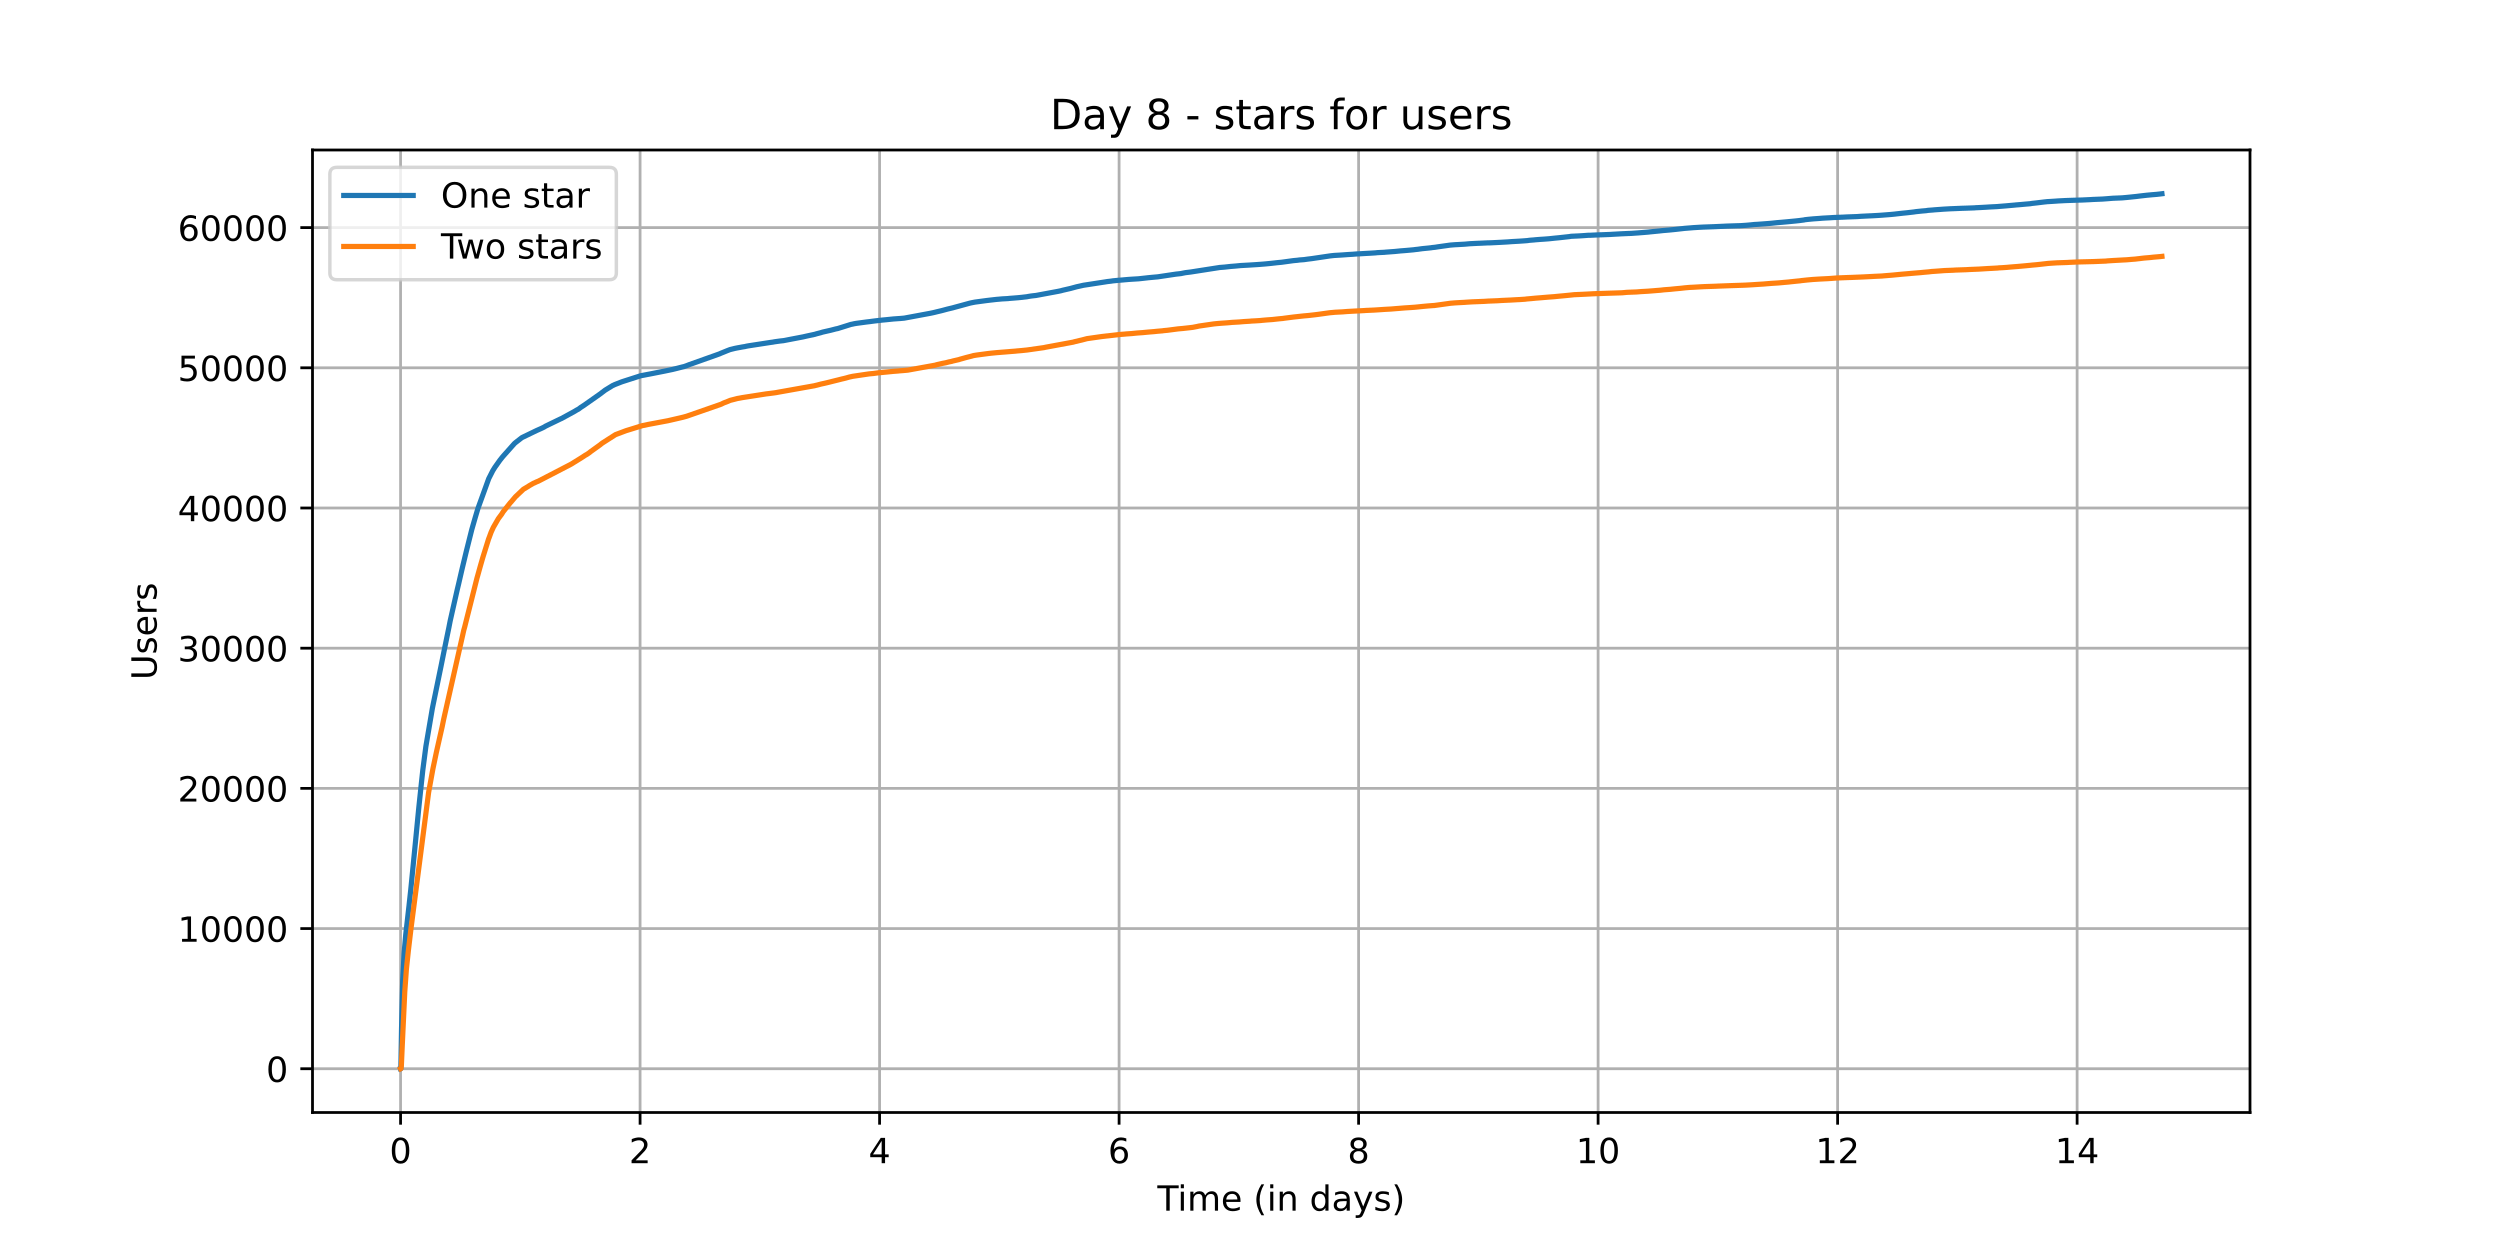 <?xml version="1.0" encoding="utf-8" standalone="no"?>
<!DOCTYPE svg PUBLIC "-//W3C//DTD SVG 1.1//EN"
  "http://www.w3.org/Graphics/SVG/1.1/DTD/svg11.dtd">
<!-- Created with matplotlib (https://matplotlib.org/) -->
<svg height="360pt" version="1.1" viewBox="0 0 720 360" width="720pt" xmlns="http://www.w3.org/2000/svg" xmlns:xlink="http://www.w3.org/1999/xlink">
 <defs>
  <style type="text/css">*{stroke-linecap:butt;stroke-linejoin:round;}</style>
 </defs>
 <g id="figure_1">
  <g id="patch_1">
   <path d="M 0 360 
L 720 360 
L 720 0 
L 0 0 
z
" style="fill:#ffffff;"/>
  </g>
  <g id="axes_1">
   <g id="patch_2">
    <path d="M 90 320.4 
L 648 320.4 
L 648 43.2 
L 90 43.2 
z
" style="fill:#ffffff;"/>
   </g>
   <g id="matplotlib.axis_1">
    <g id="xtick_1">
     <g id="line2d_1">
      <path clip-path="url(#paed940bc19)" d="M 115.364 320.4 
L 115.364 43.2 
" style="fill:none;stroke:#b0b0b0;stroke-linecap:square;stroke-width:0.8;"/>
     </g>
     <g id="line2d_2">
      <defs>
       <path d="M 0 0 
L 0 3.5 
" id="m6ba5806c16" style="stroke:#000000;stroke-width:0.8;"/>
      </defs>
      <g>
       <use style="stroke:#000000;stroke-width:0.8;" x="115.364" xlink:href="#m6ba5806c16" y="320.4"/>
      </g>
     </g>
     <g id="text_1">
      <!-- 0 -->
      <g transform="translate(112.182 334.998)scale(0.1 -0.1)">
       <defs>
        <path d="M 31.781 66.406 
Q 24.172 66.406 20.328 58.906 
Q 16.5 51.422 16.5 36.375 
Q 16.5 21.391 20.328 13.891 
Q 24.172 6.391 31.781 6.391 
Q 39.453 6.391 43.281 13.891 
Q 47.125 21.391 47.125 36.375 
Q 47.125 51.422 43.281 58.906 
Q 39.453 66.406 31.781 66.406 
z
M 31.781 74.219 
Q 44.047 74.219 50.516 64.516 
Q 56.984 54.828 56.984 36.375 
Q 56.984 17.969 50.516 8.266 
Q 44.047 -1.422 31.781 -1.422 
Q 19.531 -1.422 13.062 8.266 
Q 6.594 17.969 6.594 36.375 
Q 6.594 54.828 13.062 64.516 
Q 19.531 74.219 31.781 74.219 
z
" id="DejaVuSans-48"/>
       </defs>
       <use xlink:href="#DejaVuSans-48"/>
      </g>
     </g>
    </g>
    <g id="xtick_2">
     <g id="line2d_3">
      <path clip-path="url(#paed940bc19)" d="M 184.342 320.4 
L 184.342 43.2 
" style="fill:none;stroke:#b0b0b0;stroke-linecap:square;stroke-width:0.8;"/>
     </g>
     <g id="line2d_4">
      <g>
       <use style="stroke:#000000;stroke-width:0.8;" x="184.342" xlink:href="#m6ba5806c16" y="320.4"/>
      </g>
     </g>
     <g id="text_2">
      <!-- 2 -->
      <g transform="translate(181.16 334.998)scale(0.1 -0.1)">
       <defs>
        <path d="M 19.188 8.297 
L 53.609 8.297 
L 53.609 0 
L 7.328 0 
L 7.328 8.297 
Q 12.938 14.109 22.625 23.891 
Q 32.328 33.688 34.812 36.531 
Q 39.547 41.844 41.422 45.531 
Q 43.312 49.219 43.312 52.781 
Q 43.312 58.594 39.234 62.25 
Q 35.156 65.922 28.609 65.922 
Q 23.969 65.922 18.812 64.312 
Q 13.672 62.703 7.812 59.422 
L 7.812 69.391 
Q 13.766 71.781 18.938 73 
Q 24.125 74.219 28.422 74.219 
Q 39.75 74.219 46.484 68.547 
Q 53.219 62.891 53.219 53.422 
Q 53.219 48.922 51.531 44.891 
Q 49.859 40.875 45.406 35.406 
Q 44.188 33.984 37.641 27.219 
Q 31.109 20.453 19.188 8.297 
z
" id="DejaVuSans-50"/>
       </defs>
       <use xlink:href="#DejaVuSans-50"/>
      </g>
     </g>
    </g>
    <g id="xtick_3">
     <g id="line2d_5">
      <path clip-path="url(#paed940bc19)" d="M 253.319 320.4 
L 253.319 43.2 
" style="fill:none;stroke:#b0b0b0;stroke-linecap:square;stroke-width:0.8;"/>
     </g>
     <g id="line2d_6">
      <g>
       <use style="stroke:#000000;stroke-width:0.8;" x="253.319" xlink:href="#m6ba5806c16" y="320.4"/>
      </g>
     </g>
     <g id="text_3">
      <!-- 4 -->
      <g transform="translate(250.138 334.998)scale(0.1 -0.1)">
       <defs>
        <path d="M 37.797 64.312 
L 12.891 25.391 
L 37.797 25.391 
z
M 35.203 72.906 
L 47.609 72.906 
L 47.609 25.391 
L 58.016 25.391 
L 58.016 17.188 
L 47.609 17.188 
L 47.609 0 
L 37.797 0 
L 37.797 17.188 
L 4.891 17.188 
L 4.891 26.703 
z
" id="DejaVuSans-52"/>
       </defs>
       <use xlink:href="#DejaVuSans-52"/>
      </g>
     </g>
    </g>
    <g id="xtick_4">
     <g id="line2d_7">
      <path clip-path="url(#paed940bc19)" d="M 322.297 320.4 
L 322.297 43.2 
" style="fill:none;stroke:#b0b0b0;stroke-linecap:square;stroke-width:0.8;"/>
     </g>
     <g id="line2d_8">
      <g>
       <use style="stroke:#000000;stroke-width:0.8;" x="322.297" xlink:href="#m6ba5806c16" y="320.4"/>
      </g>
     </g>
     <g id="text_4">
      <!-- 6 -->
      <g transform="translate(319.116 334.998)scale(0.1 -0.1)">
       <defs>
        <path d="M 33.016 40.375 
Q 26.375 40.375 22.484 35.828 
Q 18.609 31.297 18.609 23.391 
Q 18.609 15.531 22.484 10.953 
Q 26.375 6.391 33.016 6.391 
Q 39.656 6.391 43.531 10.953 
Q 47.406 15.531 47.406 23.391 
Q 47.406 31.297 43.531 35.828 
Q 39.656 40.375 33.016 40.375 
z
M 52.594 71.297 
L 52.594 62.312 
Q 48.875 64.062 45.094 64.984 
Q 41.312 65.922 37.594 65.922 
Q 27.828 65.922 22.672 59.328 
Q 17.531 52.734 16.797 39.406 
Q 19.672 43.656 24.016 45.922 
Q 28.375 48.188 33.594 48.188 
Q 44.578 48.188 50.953 41.516 
Q 57.328 34.859 57.328 23.391 
Q 57.328 12.156 50.688 5.359 
Q 44.047 -1.422 33.016 -1.422 
Q 20.359 -1.422 13.672 8.266 
Q 6.984 17.969 6.984 36.375 
Q 6.984 53.656 15.188 63.938 
Q 23.391 74.219 37.203 74.219 
Q 40.922 74.219 44.703 73.484 
Q 48.484 72.75 52.594 71.297 
z
" id="DejaVuSans-54"/>
       </defs>
       <use xlink:href="#DejaVuSans-54"/>
      </g>
     </g>
    </g>
    <g id="xtick_5">
     <g id="line2d_9">
      <path clip-path="url(#paed940bc19)" d="M 391.275 320.4 
L 391.275 43.2 
" style="fill:none;stroke:#b0b0b0;stroke-linecap:square;stroke-width:0.8;"/>
     </g>
     <g id="line2d_10">
      <g>
       <use style="stroke:#000000;stroke-width:0.8;" x="391.275" xlink:href="#m6ba5806c16" y="320.4"/>
      </g>
     </g>
     <g id="text_5">
      <!-- 8 -->
      <g transform="translate(388.094 334.998)scale(0.1 -0.1)">
       <defs>
        <path d="M 31.781 34.625 
Q 24.75 34.625 20.719 30.859 
Q 16.703 27.094 16.703 20.516 
Q 16.703 13.922 20.719 10.156 
Q 24.75 6.391 31.781 6.391 
Q 38.812 6.391 42.859 10.172 
Q 46.922 13.969 46.922 20.516 
Q 46.922 27.094 42.891 30.859 
Q 38.875 34.625 31.781 34.625 
z
M 21.922 38.812 
Q 15.578 40.375 12.031 44.719 
Q 8.5 49.078 8.5 55.328 
Q 8.5 64.062 14.719 69.141 
Q 20.953 74.219 31.781 74.219 
Q 42.672 74.219 48.875 69.141 
Q 55.078 64.062 55.078 55.328 
Q 55.078 49.078 51.531 44.719 
Q 48 40.375 41.703 38.812 
Q 48.828 37.156 52.797 32.312 
Q 56.781 27.484 56.781 20.516 
Q 56.781 9.906 50.312 4.234 
Q 43.844 -1.422 31.781 -1.422 
Q 19.734 -1.422 13.25 4.234 
Q 6.781 9.906 6.781 20.516 
Q 6.781 27.484 10.781 32.312 
Q 14.797 37.156 21.922 38.812 
z
M 18.312 54.391 
Q 18.312 48.734 21.844 45.562 
Q 25.391 42.391 31.781 42.391 
Q 38.141 42.391 41.719 45.562 
Q 45.312 48.734 45.312 54.391 
Q 45.312 60.062 41.719 63.234 
Q 38.141 66.406 31.781 66.406 
Q 25.391 66.406 21.844 63.234 
Q 18.312 60.062 18.312 54.391 
z
" id="DejaVuSans-56"/>
       </defs>
       <use xlink:href="#DejaVuSans-56"/>
      </g>
     </g>
    </g>
    <g id="xtick_6">
     <g id="line2d_11">
      <path clip-path="url(#paed940bc19)" d="M 460.253 320.4 
L 460.253 43.2 
" style="fill:none;stroke:#b0b0b0;stroke-linecap:square;stroke-width:0.8;"/>
     </g>
     <g id="line2d_12">
      <g>
       <use style="stroke:#000000;stroke-width:0.8;" x="460.253" xlink:href="#m6ba5806c16" y="320.4"/>
      </g>
     </g>
     <g id="text_6">
      <!-- 10 -->
      <g transform="translate(453.89 334.998)scale(0.1 -0.1)">
       <defs>
        <path d="M 12.406 8.297 
L 28.516 8.297 
L 28.516 63.922 
L 10.984 60.406 
L 10.984 69.391 
L 28.422 72.906 
L 38.281 72.906 
L 38.281 8.297 
L 54.391 8.297 
L 54.391 0 
L 12.406 0 
z
" id="DejaVuSans-49"/>
       </defs>
       <use xlink:href="#DejaVuSans-49"/>
       <use x="63.623" xlink:href="#DejaVuSans-48"/>
      </g>
     </g>
    </g>
    <g id="xtick_7">
     <g id="line2d_13">
      <path clip-path="url(#paed940bc19)" d="M 529.231 320.4 
L 529.231 43.2 
" style="fill:none;stroke:#b0b0b0;stroke-linecap:square;stroke-width:0.8;"/>
     </g>
     <g id="line2d_14">
      <g>
       <use style="stroke:#000000;stroke-width:0.8;" x="529.231" xlink:href="#m6ba5806c16" y="320.4"/>
      </g>
     </g>
     <g id="text_7">
      <!-- 12 -->
      <g transform="translate(522.868 334.998)scale(0.1 -0.1)">
       <use xlink:href="#DejaVuSans-49"/>
       <use x="63.623" xlink:href="#DejaVuSans-50"/>
      </g>
     </g>
    </g>
    <g id="xtick_8">
     <g id="line2d_15">
      <path clip-path="url(#paed940bc19)" d="M 598.209 320.4 
L 598.209 43.2 
" style="fill:none;stroke:#b0b0b0;stroke-linecap:square;stroke-width:0.8;"/>
     </g>
     <g id="line2d_16">
      <g>
       <use style="stroke:#000000;stroke-width:0.8;" x="598.209" xlink:href="#m6ba5806c16" y="320.4"/>
      </g>
     </g>
     <g id="text_8">
      <!-- 14 -->
      <g transform="translate(591.846 334.998)scale(0.1 -0.1)">
       <use xlink:href="#DejaVuSans-49"/>
       <use x="63.623" xlink:href="#DejaVuSans-52"/>
      </g>
     </g>
    </g>
    <g id="text_9">
     <!-- Time (in days) -->
     <g transform="translate(333.327 348.677)scale(0.1 -0.1)">
      <defs>
       <path d="M -0.297 72.906 
L 61.375 72.906 
L 61.375 64.594 
L 35.5 64.594 
L 35.5 0 
L 25.594 0 
L 25.594 64.594 
L -0.297 64.594 
z
" id="DejaVuSans-84"/>
       <path d="M 9.422 54.688 
L 18.406 54.688 
L 18.406 0 
L 9.422 0 
z
M 9.422 75.984 
L 18.406 75.984 
L 18.406 64.594 
L 9.422 64.594 
z
" id="DejaVuSans-105"/>
       <path d="M 52 44.188 
Q 55.375 50.25 60.062 53.125 
Q 64.75 56 71.094 56 
Q 79.641 56 84.281 50.016 
Q 88.922 44.047 88.922 33.016 
L 88.922 0 
L 79.891 0 
L 79.891 32.719 
Q 79.891 40.578 77.094 44.375 
Q 74.312 48.188 68.609 48.188 
Q 61.625 48.188 57.562 43.547 
Q 53.516 38.922 53.516 30.906 
L 53.516 0 
L 44.484 0 
L 44.484 32.719 
Q 44.484 40.625 41.703 44.406 
Q 38.922 48.188 33.109 48.188 
Q 26.219 48.188 22.156 43.531 
Q 18.109 38.875 18.109 30.906 
L 18.109 0 
L 9.078 0 
L 9.078 54.688 
L 18.109 54.688 
L 18.109 46.188 
Q 21.188 51.219 25.484 53.609 
Q 29.781 56 35.688 56 
Q 41.656 56 45.828 52.969 
Q 50 49.953 52 44.188 
z
" id="DejaVuSans-109"/>
       <path d="M 56.203 29.594 
L 56.203 25.203 
L 14.891 25.203 
Q 15.484 15.922 20.484 11.062 
Q 25.484 6.203 34.422 6.203 
Q 39.594 6.203 44.453 7.469 
Q 49.312 8.734 54.109 11.281 
L 54.109 2.781 
Q 49.266 0.734 44.188 -0.344 
Q 39.109 -1.422 33.891 -1.422 
Q 20.797 -1.422 13.156 6.188 
Q 5.516 13.812 5.516 26.812 
Q 5.516 40.234 12.766 48.109 
Q 20.016 56 32.328 56 
Q 43.359 56 49.781 48.891 
Q 56.203 41.797 56.203 29.594 
z
M 47.219 32.234 
Q 47.125 39.594 43.094 43.984 
Q 39.062 48.391 32.422 48.391 
Q 24.906 48.391 20.391 44.141 
Q 15.875 39.891 15.188 32.172 
z
" id="DejaVuSans-101"/>
       <path id="DejaVuSans-32"/>
       <path d="M 31 75.875 
Q 24.469 64.656 21.281 53.656 
Q 18.109 42.672 18.109 31.391 
Q 18.109 20.125 21.312 9.062 
Q 24.516 -2 31 -13.188 
L 23.188 -13.188 
Q 15.875 -1.703 12.234 9.375 
Q 8.594 20.453 8.594 31.391 
Q 8.594 42.281 12.203 53.312 
Q 15.828 64.359 23.188 75.875 
z
" id="DejaVuSans-40"/>
       <path d="M 54.891 33.016 
L 54.891 0 
L 45.906 0 
L 45.906 32.719 
Q 45.906 40.484 42.875 44.328 
Q 39.844 48.188 33.797 48.188 
Q 26.516 48.188 22.312 43.547 
Q 18.109 38.922 18.109 30.906 
L 18.109 0 
L 9.078 0 
L 9.078 54.688 
L 18.109 54.688 
L 18.109 46.188 
Q 21.344 51.125 25.703 53.562 
Q 30.078 56 35.797 56 
Q 45.219 56 50.047 50.172 
Q 54.891 44.344 54.891 33.016 
z
" id="DejaVuSans-110"/>
       <path d="M 45.406 46.391 
L 45.406 75.984 
L 54.391 75.984 
L 54.391 0 
L 45.406 0 
L 45.406 8.203 
Q 42.578 3.328 38.25 0.953 
Q 33.938 -1.422 27.875 -1.422 
Q 17.969 -1.422 11.734 6.484 
Q 5.516 14.406 5.516 27.297 
Q 5.516 40.188 11.734 48.094 
Q 17.969 56 27.875 56 
Q 33.938 56 38.25 53.625 
Q 42.578 51.266 45.406 46.391 
z
M 14.797 27.297 
Q 14.797 17.391 18.875 11.75 
Q 22.953 6.109 30.078 6.109 
Q 37.203 6.109 41.297 11.75 
Q 45.406 17.391 45.406 27.297 
Q 45.406 37.203 41.297 42.844 
Q 37.203 48.484 30.078 48.484 
Q 22.953 48.484 18.875 42.844 
Q 14.797 37.203 14.797 27.297 
z
" id="DejaVuSans-100"/>
       <path d="M 34.281 27.484 
Q 23.391 27.484 19.188 25 
Q 14.984 22.516 14.984 16.5 
Q 14.984 11.719 18.141 8.906 
Q 21.297 6.109 26.703 6.109 
Q 34.188 6.109 38.703 11.406 
Q 43.219 16.703 43.219 25.484 
L 43.219 27.484 
z
M 52.203 31.203 
L 52.203 0 
L 43.219 0 
L 43.219 8.297 
Q 40.141 3.328 35.547 0.953 
Q 30.953 -1.422 24.312 -1.422 
Q 15.922 -1.422 10.953 3.297 
Q 6 8.016 6 15.922 
Q 6 25.141 12.172 29.828 
Q 18.359 34.516 30.609 34.516 
L 43.219 34.516 
L 43.219 35.406 
Q 43.219 41.609 39.141 45 
Q 35.062 48.391 27.688 48.391 
Q 23 48.391 18.547 47.266 
Q 14.109 46.141 10.016 43.891 
L 10.016 52.203 
Q 14.938 54.109 19.578 55.047 
Q 24.219 56 28.609 56 
Q 40.484 56 46.344 49.844 
Q 52.203 43.703 52.203 31.203 
z
" id="DejaVuSans-97"/>
       <path d="M 32.172 -5.078 
Q 28.375 -14.844 24.75 -17.812 
Q 21.141 -20.797 15.094 -20.797 
L 7.906 -20.797 
L 7.906 -13.281 
L 13.188 -13.281 
Q 16.891 -13.281 18.938 -11.516 
Q 21 -9.766 23.484 -3.219 
L 25.094 0.875 
L 2.984 54.688 
L 12.5 54.688 
L 29.594 11.922 
L 46.688 54.688 
L 56.203 54.688 
z
" id="DejaVuSans-121"/>
       <path d="M 44.281 53.078 
L 44.281 44.578 
Q 40.484 46.531 36.375 47.5 
Q 32.281 48.484 27.875 48.484 
Q 21.188 48.484 17.844 46.438 
Q 14.5 44.391 14.5 40.281 
Q 14.5 37.156 16.891 35.375 
Q 19.281 33.594 26.516 31.984 
L 29.594 31.297 
Q 39.156 29.25 43.188 25.516 
Q 47.219 21.781 47.219 15.094 
Q 47.219 7.469 41.188 3.016 
Q 35.156 -1.422 24.609 -1.422 
Q 20.219 -1.422 15.453 -0.562 
Q 10.688 0.297 5.422 2 
L 5.422 11.281 
Q 10.406 8.688 15.234 7.391 
Q 20.062 6.109 24.812 6.109 
Q 31.156 6.109 34.562 8.281 
Q 37.984 10.453 37.984 14.406 
Q 37.984 18.062 35.516 20.016 
Q 33.062 21.969 24.703 23.781 
L 21.578 24.516 
Q 13.234 26.266 9.516 29.906 
Q 5.812 33.547 5.812 39.891 
Q 5.812 47.609 11.281 51.797 
Q 16.75 56 26.812 56 
Q 31.781 56 36.172 55.266 
Q 40.578 54.547 44.281 53.078 
z
" id="DejaVuSans-115"/>
       <path d="M 8.016 75.875 
L 15.828 75.875 
Q 23.141 64.359 26.781 53.312 
Q 30.422 42.281 30.422 31.391 
Q 30.422 20.453 26.781 9.375 
Q 23.141 -1.703 15.828 -13.188 
L 8.016 -13.188 
Q 14.5 -2 17.703 9.062 
Q 20.906 20.125 20.906 31.391 
Q 20.906 42.672 17.703 53.656 
Q 14.5 64.656 8.016 75.875 
z
" id="DejaVuSans-41"/>
      </defs>
      <use xlink:href="#DejaVuSans-84"/>
      <use x="57.959" xlink:href="#DejaVuSans-105"/>
      <use x="85.742" xlink:href="#DejaVuSans-109"/>
      <use x="183.154" xlink:href="#DejaVuSans-101"/>
      <use x="244.678" xlink:href="#DejaVuSans-32"/>
      <use x="276.465" xlink:href="#DejaVuSans-40"/>
      <use x="315.479" xlink:href="#DejaVuSans-105"/>
      <use x="343.262" xlink:href="#DejaVuSans-110"/>
      <use x="406.641" xlink:href="#DejaVuSans-32"/>
      <use x="438.428" xlink:href="#DejaVuSans-100"/>
      <use x="501.904" xlink:href="#DejaVuSans-97"/>
      <use x="563.184" xlink:href="#DejaVuSans-121"/>
      <use x="622.363" xlink:href="#DejaVuSans-115"/>
      <use x="674.463" xlink:href="#DejaVuSans-41"/>
     </g>
    </g>
   </g>
   <g id="matplotlib.axis_2">
    <g id="ytick_1">
     <g id="line2d_17">
      <path clip-path="url(#paed940bc19)" d="M 90 307.8 
L 648 307.8 
" style="fill:none;stroke:#b0b0b0;stroke-linecap:square;stroke-width:0.8;"/>
     </g>
     <g id="line2d_18">
      <defs>
       <path d="M 0 0 
L -3.5 0 
" id="m7307d05adf" style="stroke:#000000;stroke-width:0.8;"/>
      </defs>
      <g>
       <use style="stroke:#000000;stroke-width:0.8;" x="90" xlink:href="#m7307d05adf" y="307.8"/>
      </g>
     </g>
     <g id="text_10">
      <!-- 0 -->
      <g transform="translate(76.638 311.599)scale(0.1 -0.1)">
       <use xlink:href="#DejaVuSans-48"/>
      </g>
     </g>
    </g>
    <g id="ytick_2">
     <g id="line2d_19">
      <path clip-path="url(#paed940bc19)" d="M 90 267.426 
L 648 267.426 
" style="fill:none;stroke:#b0b0b0;stroke-linecap:square;stroke-width:0.8;"/>
     </g>
     <g id="line2d_20">
      <g>
       <use style="stroke:#000000;stroke-width:0.8;" x="90" xlink:href="#m7307d05adf" y="267.426"/>
      </g>
     </g>
     <g id="text_11">
      <!-- 10000 -->
      <g transform="translate(51.188 271.225)scale(0.1 -0.1)">
       <use xlink:href="#DejaVuSans-49"/>
       <use x="63.623" xlink:href="#DejaVuSans-48"/>
       <use x="127.246" xlink:href="#DejaVuSans-48"/>
       <use x="190.869" xlink:href="#DejaVuSans-48"/>
       <use x="254.492" xlink:href="#DejaVuSans-48"/>
      </g>
     </g>
    </g>
    <g id="ytick_3">
     <g id="line2d_21">
      <path clip-path="url(#paed940bc19)" d="M 90 227.051 
L 648 227.051 
" style="fill:none;stroke:#b0b0b0;stroke-linecap:square;stroke-width:0.8;"/>
     </g>
     <g id="line2d_22">
      <g>
       <use style="stroke:#000000;stroke-width:0.8;" x="90" xlink:href="#m7307d05adf" y="227.051"/>
      </g>
     </g>
     <g id="text_12">
      <!-- 20000 -->
      <g transform="translate(51.188 230.851)scale(0.1 -0.1)">
       <use xlink:href="#DejaVuSans-50"/>
       <use x="63.623" xlink:href="#DejaVuSans-48"/>
       <use x="127.246" xlink:href="#DejaVuSans-48"/>
       <use x="190.869" xlink:href="#DejaVuSans-48"/>
       <use x="254.492" xlink:href="#DejaVuSans-48"/>
      </g>
     </g>
    </g>
    <g id="ytick_4">
     <g id="line2d_23">
      <path clip-path="url(#paed940bc19)" d="M 90 186.677 
L 648 186.677 
" style="fill:none;stroke:#b0b0b0;stroke-linecap:square;stroke-width:0.8;"/>
     </g>
     <g id="line2d_24">
      <g>
       <use style="stroke:#000000;stroke-width:0.8;" x="90" xlink:href="#m7307d05adf" y="186.677"/>
      </g>
     </g>
     <g id="text_13">
      <!-- 30000 -->
      <g transform="translate(51.188 190.476)scale(0.1 -0.1)">
       <defs>
        <path d="M 40.578 39.312 
Q 47.656 37.797 51.625 33 
Q 55.609 28.219 55.609 21.188 
Q 55.609 10.406 48.188 4.484 
Q 40.766 -1.422 27.094 -1.422 
Q 22.516 -1.422 17.656 -0.516 
Q 12.797 0.391 7.625 2.203 
L 7.625 11.719 
Q 11.719 9.328 16.594 8.109 
Q 21.484 6.891 26.812 6.891 
Q 36.078 6.891 40.938 10.547 
Q 45.797 14.203 45.797 21.188 
Q 45.797 27.641 41.281 31.266 
Q 36.766 34.906 28.719 34.906 
L 20.219 34.906 
L 20.219 43.016 
L 29.109 43.016 
Q 36.375 43.016 40.234 45.922 
Q 44.094 48.828 44.094 54.297 
Q 44.094 59.906 40.109 62.906 
Q 36.141 65.922 28.719 65.922 
Q 24.656 65.922 20.016 65.031 
Q 15.375 64.156 9.812 62.312 
L 9.812 71.094 
Q 15.438 72.656 20.344 73.438 
Q 25.25 74.219 29.594 74.219 
Q 40.828 74.219 47.359 69.109 
Q 53.906 64.016 53.906 55.328 
Q 53.906 49.266 50.438 45.094 
Q 46.969 40.922 40.578 39.312 
z
" id="DejaVuSans-51"/>
       </defs>
       <use xlink:href="#DejaVuSans-51"/>
       <use x="63.623" xlink:href="#DejaVuSans-48"/>
       <use x="127.246" xlink:href="#DejaVuSans-48"/>
       <use x="190.869" xlink:href="#DejaVuSans-48"/>
       <use x="254.492" xlink:href="#DejaVuSans-48"/>
      </g>
     </g>
    </g>
    <g id="ytick_5">
     <g id="line2d_25">
      <path clip-path="url(#paed940bc19)" d="M 90 146.303 
L 648 146.303 
" style="fill:none;stroke:#b0b0b0;stroke-linecap:square;stroke-width:0.8;"/>
     </g>
     <g id="line2d_26">
      <g>
       <use style="stroke:#000000;stroke-width:0.8;" x="90" xlink:href="#m7307d05adf" y="146.303"/>
      </g>
     </g>
     <g id="text_14">
      <!-- 40000 -->
      <g transform="translate(51.188 150.102)scale(0.1 -0.1)">
       <use xlink:href="#DejaVuSans-52"/>
       <use x="63.623" xlink:href="#DejaVuSans-48"/>
       <use x="127.246" xlink:href="#DejaVuSans-48"/>
       <use x="190.869" xlink:href="#DejaVuSans-48"/>
       <use x="254.492" xlink:href="#DejaVuSans-48"/>
      </g>
     </g>
    </g>
    <g id="ytick_6">
     <g id="line2d_27">
      <path clip-path="url(#paed940bc19)" d="M 90 105.929 
L 648 105.929 
" style="fill:none;stroke:#b0b0b0;stroke-linecap:square;stroke-width:0.8;"/>
     </g>
     <g id="line2d_28">
      <g>
       <use style="stroke:#000000;stroke-width:0.8;" x="90" xlink:href="#m7307d05adf" y="105.929"/>
      </g>
     </g>
     <g id="text_15">
      <!-- 50000 -->
      <g transform="translate(51.188 109.728)scale(0.1 -0.1)">
       <defs>
        <path d="M 10.797 72.906 
L 49.516 72.906 
L 49.516 64.594 
L 19.828 64.594 
L 19.828 46.734 
Q 21.969 47.469 24.109 47.828 
Q 26.266 48.188 28.422 48.188 
Q 40.625 48.188 47.75 41.5 
Q 54.891 34.812 54.891 23.391 
Q 54.891 11.625 47.562 5.094 
Q 40.234 -1.422 26.906 -1.422 
Q 22.312 -1.422 17.547 -0.641 
Q 12.797 0.141 7.719 1.703 
L 7.719 11.625 
Q 12.109 9.234 16.797 8.062 
Q 21.484 6.891 26.703 6.891 
Q 35.156 6.891 40.078 11.328 
Q 45.016 15.766 45.016 23.391 
Q 45.016 31 40.078 35.438 
Q 35.156 39.891 26.703 39.891 
Q 22.75 39.891 18.812 39.016 
Q 14.891 38.141 10.797 36.281 
z
" id="DejaVuSans-53"/>
       </defs>
       <use xlink:href="#DejaVuSans-53"/>
       <use x="63.623" xlink:href="#DejaVuSans-48"/>
       <use x="127.246" xlink:href="#DejaVuSans-48"/>
       <use x="190.869" xlink:href="#DejaVuSans-48"/>
       <use x="254.492" xlink:href="#DejaVuSans-48"/>
      </g>
     </g>
    </g>
    <g id="ytick_7">
     <g id="line2d_29">
      <path clip-path="url(#paed940bc19)" d="M 90 65.554 
L 648 65.554 
" style="fill:none;stroke:#b0b0b0;stroke-linecap:square;stroke-width:0.8;"/>
     </g>
     <g id="line2d_30">
      <g>
       <use style="stroke:#000000;stroke-width:0.8;" x="90" xlink:href="#m7307d05adf" y="65.554"/>
      </g>
     </g>
     <g id="text_16">
      <!-- 60000 -->
      <g transform="translate(51.188 69.354)scale(0.1 -0.1)">
       <use xlink:href="#DejaVuSans-54"/>
       <use x="63.623" xlink:href="#DejaVuSans-48"/>
       <use x="127.246" xlink:href="#DejaVuSans-48"/>
       <use x="190.869" xlink:href="#DejaVuSans-48"/>
       <use x="254.492" xlink:href="#DejaVuSans-48"/>
      </g>
     </g>
    </g>
    <g id="text_17">
     <!-- Users -->
     <g transform="translate(45.108 195.801)rotate(-90)scale(0.1 -0.1)">
      <defs>
       <path d="M 8.688 72.906 
L 18.609 72.906 
L 18.609 28.609 
Q 18.609 16.891 22.844 11.734 
Q 27.094 6.594 36.625 6.594 
Q 46.094 6.594 50.344 11.734 
Q 54.594 16.891 54.594 28.609 
L 54.594 72.906 
L 64.5 72.906 
L 64.5 27.391 
Q 64.5 13.141 57.438 5.859 
Q 50.391 -1.422 36.625 -1.422 
Q 22.797 -1.422 15.734 5.859 
Q 8.688 13.141 8.688 27.391 
z
" id="DejaVuSans-85"/>
       <path d="M 41.109 46.297 
Q 39.594 47.172 37.812 47.578 
Q 36.031 48 33.891 48 
Q 26.266 48 22.188 43.047 
Q 18.109 38.094 18.109 28.812 
L 18.109 0 
L 9.078 0 
L 9.078 54.688 
L 18.109 54.688 
L 18.109 46.188 
Q 20.953 51.172 25.484 53.578 
Q 30.031 56 36.531 56 
Q 37.453 56 38.578 55.875 
Q 39.703 55.766 41.062 55.516 
z
" id="DejaVuSans-114"/>
      </defs>
      <use xlink:href="#DejaVuSans-85"/>
      <use x="73.193" xlink:href="#DejaVuSans-115"/>
      <use x="125.293" xlink:href="#DejaVuSans-101"/>
      <use x="186.816" xlink:href="#DejaVuSans-114"/>
      <use x="227.93" xlink:href="#DejaVuSans-115"/>
     </g>
    </g>
   </g>
   <g id="line2d_31">
    <path clip-path="url(#paed940bc19)" d="M 115.364 307.8 
L 115.407 307.792 
L 115.455 307.182 
L 115.644 296.12 
L 115.977 282.247 
L 116.38 274.515 
L 116.855 269.162 
L 117.804 260.804 
L 118.303 256.218 
L 119.754 241.485 
L 120.612 232.651 
L 121.326 225.893 
L 121.754 221.896 
L 122.656 214.951 
L 124.508 204.07 
L 124.864 202.314 
L 125.339 200.013 
L 126.953 192.156 
L 127.951 187.218 
L 128.164 186.148 
L 129.28 180.722 
L 129.66 178.78 
L 130.3 175.942 
L 130.942 173.103 
L 131.702 169.752 
L 132.082 168.17 
L 132.818 164.98 
L 133.15 163.555 
L 134.266 158.912 
L 135.881 152.48 
L 136.807 149.258 
L 137.353 147.413 
L 137.614 146.525 
L 140.747 137.869 
L 141.911 135.576 
L 142.172 135.16 
L 142.528 134.582 
L 144 132.507 
L 144.167 132.309 
L 144.641 131.7 
L 145.092 131.179 
L 148.132 127.763 
L 148.441 127.489 
L 150.268 126.067 
L 150.577 125.906 
L 154.541 123.992 
L 155.585 123.528 
L 155.917 123.382 
L 156.653 123.023 
L 157.246 122.664 
L 157.46 122.579 
L 157.697 122.454 
L 161.447 120.641 
L 161.709 120.532 
L 165.462 118.481 
L 166.079 118.102 
L 166.625 117.815 
L 166.98 117.544 
L 167.242 117.342 
L 168.12 116.777 
L 172.75 113.523 
L 174.174 112.445 
L 174.364 112.312 
L 176.431 111.044 
L 176.786 110.891 
L 177.024 110.77 
L 179.066 109.97 
L 179.446 109.845 
L 184.549 108.206 
L 185.167 108.097 
L 185.927 107.951 
L 186.473 107.842 
L 187.21 107.705 
L 191.426 106.873 
L 192.305 106.688 
L 192.827 106.579 
L 193.705 106.397 
L 195.106 106.05 
L 196.53 105.682 
L 196.981 105.581 
L 197.673 105.343 
L 198.172 105.145 
L 198.48 105.024 
L 207.243 101.907 
L 207.623 101.73 
L 208.835 101.241 
L 209.262 101.064 
L 210.237 100.684 
L 211.686 100.325 
L 212.446 100.175 
L 213.063 100.066 
L 213.823 99.921 
L 214.512 99.816 
L 214.963 99.707 
L 215.557 99.598 
L 221.848 98.629 
L 222.631 98.52 
L 223.011 98.443 
L 223.747 98.338 
L 224.079 98.294 
L 224.625 98.217 
L 225.622 98.108 
L 231.277 97.026 
L 232.298 96.792 
L 234.742 96.263 
L 235.099 96.146 
L 236.333 95.827 
L 236.902 95.649 
L 237.377 95.54 
L 239.276 95.108 
L 240.724 94.729 
L 241.27 94.62 
L 245.046 93.437 
L 245.568 93.336 
L 245.995 93.235 
L 246.636 93.126 
L 249.628 92.722 
L 250.578 92.613 
L 251.148 92.533 
L 252.002 92.423 
L 254.067 92.185 
L 255.23 92.076 
L 255.728 92.024 
L 257.342 91.858 
L 258.838 91.753 
L 259.241 91.729 
L 260.43 91.62 
L 268.002 90.211 
L 268.857 90.029 
L 269.284 89.928 
L 269.759 89.807 
L 270.85 89.549 
L 271.278 89.444 
L 272.844 89.024 
L 274.363 88.661 
L 274.909 88.507 
L 276.641 88.039 
L 277.686 87.752 
L 279.324 87.304 
L 279.822 87.195 
L 280.226 87.114 
L 280.795 87.005 
L 284.047 86.569 
L 284.949 86.46 
L 286.919 86.234 
L 288.108 86.129 
L 288.582 86.085 
L 290.339 85.988 
L 290.576 85.951 
L 291.977 85.842 
L 293.234 85.738 
L 294.326 85.629 
L 294.848 85.568 
L 295.75 85.463 
L 296.154 85.382 
L 296.819 85.273 
L 297.365 85.201 
L 298.361 85.092 
L 304.652 83.921 
L 305.459 83.755 
L 305.815 83.662 
L 306.029 83.598 
L 306.503 83.489 
L 308.307 83.073 
L 310.088 82.588 
L 310.586 82.483 
L 311.535 82.269 
L 312.01 82.16 
L 318.253 81.199 
L 318.894 81.094 
L 319.202 81.058 
L 320.081 80.957 
L 320.436 80.893 
L 322.027 80.735 
L 323.356 80.626 
L 323.807 80.582 
L 325.065 80.473 
L 326.109 80.404 
L 327.913 80.295 
L 329.741 80.093 
L 330.69 79.984 
L 332.21 79.839 
L 333.444 79.73 
L 338.645 78.951 
L 339.642 78.842 
L 340.141 78.781 
L 340.639 78.676 
L 341.423 78.523 
L 342.301 78.418 
L 342.847 78.349 
L 343.559 78.24 
L 344.177 78.143 
L 351.276 77.037 
L 352.677 76.928 
L 354.481 76.73 
L 355.834 76.621 
L 357.329 76.476 
L 359.323 76.367 
L 360.322 76.306 
L 362.035 76.197 
L 363.151 76.116 
L 364.432 76.011 
L 364.907 75.963 
L 366.023 75.854 
L 367.922 75.64 
L 369.037 75.535 
L 369.346 75.495 
L 372.527 75.059 
L 373.666 74.954 
L 374.235 74.873 
L 375.588 74.772 
L 375.826 74.736 
L 376.562 74.631 
L 376.87 74.594 
L 377.773 74.485 
L 383.139 73.69 
L 384.089 73.585 
L 384.374 73.561 
L 386.202 73.456 
L 386.629 73.427 
L 388.101 73.318 
L 388.529 73.29 
L 389.478 73.238 
L 390.807 73.129 
L 391.685 73.088 
L 393.513 72.979 
L 394.439 72.931 
L 396.171 72.822 
L 396.693 72.761 
L 398.735 72.66 
L 399.043 72.624 
L 400.23 72.535 
L 401.701 72.426 
L 403.34 72.261 
L 404.741 72.152 
L 406.118 72.03 
L 407.186 71.93 
L 407.518 71.881 
L 408.444 71.78 
L 408.8 71.724 
L 409.607 71.615 
L 411.174 71.461 
L 412.125 71.36 
L 412.386 71.312 
L 413.384 71.203 
L 414.049 71.094 
L 417.634 70.589 
L 418.987 70.48 
L 419.936 70.432 
L 421.86 70.323 
L 423.284 70.193 
L 425.396 70.084 
L 426.251 70.052 
L 428.53 69.943 
L 429.219 69.935 
L 431.404 69.826 
L 432.354 69.778 
L 434.253 69.669 
L 435.416 69.58 
L 437.386 69.471 
L 438.43 69.402 
L 439.879 69.293 
L 440.472 69.204 
L 441.801 69.099 
L 442.276 69.047 
L 443.676 68.938 
L 444.697 68.873 
L 446.097 68.764 
L 447.855 68.578 
L 448.995 68.469 
L 450.895 68.259 
L 451.893 68.15 
L 452.51 68.05 
L 454.836 67.941 
L 455.904 67.872 
L 457.376 67.763 
L 458.112 67.751 
L 460.39 67.642 
L 461.173 67.622 
L 463.879 67.513 
L 464.282 67.484 
L 466.205 67.379 
L 466.608 67.351 
L 468.982 67.242 
L 469.766 67.218 
L 471.237 67.113 
L 471.665 67.085 
L 473.017 66.976 
L 473.445 66.943 
L 474.75 66.834 
L 475.248 66.774 
L 476.364 66.665 
L 477.931 66.511 
L 478.856 66.406 
L 479.283 66.37 
L 480.59 66.261 
L 482.181 66.104 
L 483.178 65.995 
L 485.173 65.768 
L 486.527 65.659 
L 487.762 65.558 
L 489.59 65.449 
L 490.539 65.401 
L 493.578 65.292 
L 494.456 65.252 
L 496.735 65.147 
L 497.139 65.122 
L 500.462 65.013 
L 501.197 64.997 
L 502.859 64.888 
L 504.212 64.767 
L 505.233 64.658 
L 506.182 64.606 
L 507.677 64.497 
L 508.816 64.412 
L 510.146 64.303 
L 511.831 64.125 
L 513.137 64.016 
L 514.49 63.895 
L 515.629 63.786 
L 517.172 63.637 
L 518.169 63.528 
L 518.715 63.455 
L 519.546 63.35 
L 519.783 63.285 
L 520.732 63.176 
L 522.252 63.031 
L 523.794 62.922 
L 525.005 62.825 
L 526.999 62.716 
L 528.043 62.647 
L 530.915 62.538 
L 531.864 62.486 
L 534.831 62.377 
L 535.947 62.296 
L 538.13 62.187 
L 539.009 62.151 
L 540.955 62.042 
L 542.023 61.969 
L 543.4 61.86 
L 544.586 61.767 
L 545.655 61.662 
L 546.177 61.598 
L 548.005 61.396 
L 549.12 61.287 
L 551.115 61.057 
L 551.851 60.948 
L 553.488 60.778 
L 554.699 60.673 
L 555.292 60.58 
L 556.669 60.475 
L 557.143 60.427 
L 558.686 60.318 
L 559.825 60.233 
L 561.748 60.124 
L 562.602 60.092 
L 565.19 59.983 
L 565.973 59.963 
L 568.702 59.862 
L 569.011 59.825 
L 569.889 59.789 
L 571.908 59.68 
L 572.929 59.611 
L 575.089 59.502 
L 576.323 59.401 
L 577.676 59.292 
L 579.076 59.167 
L 580.263 59.062 
L 580.571 59.026 
L 581.924 58.917 
L 583.372 58.784 
L 584.655 58.675 
L 585.272 58.574 
L 586.293 58.465 
L 588.62 58.182 
L 589.641 58.073 
L 590.638 58.017 
L 592.253 57.912 
L 592.704 57.875 
L 594.769 57.766 
L 595.624 57.734 
L 598.852 57.625 
L 599.635 57.605 
L 601.866 57.496 
L 602.84 57.439 
L 605.521 57.33 
L 606.708 57.241 
L 608.061 57.132 
L 608.512 57.096 
L 611.146 56.987 
L 612.546 56.862 
L 613.615 56.753 
L 615.324 56.575 
L 616.178 56.466 
L 618.22 56.232 
L 619.383 56.123 
L 619.858 56.079 
L 621.093 55.978 
L 622.09 55.869 
L 622.636 55.8 
L 622.636 55.8 
" style="fill:none;stroke:#1f77b4;stroke-linecap:square;stroke-width:1.5;"/>
   </g>
   <g id="line2d_32">
    <path clip-path="url(#paed940bc19)" d="M 115.364 307.8 
L 115.502 307.723 
L 115.597 306.827 
L 115.858 300.904 
L 116.57 285.675 
L 117.045 279.094 
L 117.614 273.744 
L 118.398 267.139 
L 123.44 228.226 
L 124.674 221.443 
L 125.054 219.627 
L 125.672 216.683 
L 127.072 210.478 
L 127.333 209.335 
L 127.784 207.123 
L 129.303 200.376 
L 133.269 182.838 
L 133.554 181.542 
L 133.839 180.524 
L 134.218 179.002 
L 137.377 166.458 
L 137.59 165.719 
L 138.041 164.088 
L 138.468 162.574 
L 139.086 160.442 
L 140.724 155.193 
L 140.842 154.911 
L 141.436 153.288 
L 142.077 151.875 
L 143.525 149.367 
L 144.475 148.092 
L 144.902 147.401 
L 146.992 144.765 
L 147.158 144.611 
L 147.515 144.179 
L 148.464 143.061 
L 150.743 140.905 
L 152.119 140.089 
L 152.404 139.892 
L 153.639 139.185 
L 153.9 139.084 
L 154.541 138.773 
L 155.039 138.579 
L 164.417 133.718 
L 164.773 133.508 
L 165.414 133.101 
L 165.604 132.992 
L 167.741 131.659 
L 168.547 131.122 
L 168.998 130.876 
L 169.331 130.654 
L 169.829 130.303 
L 170.019 130.129 
L 172.821 128.118 
L 173.178 127.824 
L 173.462 127.61 
L 177.261 125.179 
L 180.111 124.105 
L 180.396 124.004 
L 181.203 123.758 
L 181.535 123.657 
L 185.024 122.575 
L 185.642 122.47 
L 186.663 122.24 
L 192.352 121.17 
L 193.325 120.948 
L 193.8 120.839 
L 195.581 120.427 
L 196.649 120.177 
L 197.744 119.878 
L 207.67 116.422 
L 208.407 116.059 
L 208.835 115.889 
L 209.049 115.824 
L 210.308 115.3 
L 211.709 114.944 
L 212.113 114.835 
L 212.398 114.763 
L 213.04 114.654 
L 213.8 114.508 
L 220.709 113.434 
L 221.635 113.325 
L 222.18 113.253 
L 222.987 113.148 
L 223.557 113.063 
L 224.127 112.954 
L 234.576 111.089 
L 234.814 111.024 
L 235.289 110.915 
L 236.499 110.596 
L 237.353 110.414 
L 237.828 110.305 
L 238.991 110.023 
L 239.394 109.918 
L 240.748 109.579 
L 241.199 109.47 
L 242.505 109.138 
L 242.908 109.05 
L 243.312 108.949 
L 243.621 108.872 
L 244.618 108.589 
L 245.592 108.375 
L 250.34 107.673 
L 251.504 107.568 
L 252.05 107.495 
L 252.833 107.386 
L 254.376 107.237 
L 255.491 107.132 
L 255.966 107.083 
L 257.01 106.978 
L 257.295 106.95 
L 258.695 106.845 
L 259.004 106.805 
L 260.193 106.712 
L 261.427 106.603 
L 269.379 105.162 
L 269.735 105.044 
L 271.468 104.645 
L 271.847 104.572 
L 272.393 104.471 
L 272.868 104.346 
L 273.271 104.237 
L 274.054 104.084 
L 274.387 103.975 
L 276.214 103.555 
L 276.428 103.47 
L 277.472 103.183 
L 277.995 103.034 
L 278.398 102.925 
L 279.774 102.578 
L 280.344 102.412 
L 281.009 102.303 
L 281.365 102.247 
L 284.569 101.819 
L 285.518 101.71 
L 287.014 101.564 
L 288.345 101.455 
L 289.532 101.362 
L 290.79 101.257 
L 291.051 101.237 
L 292.428 101.128 
L 292.926 101.072 
L 294.208 100.963 
L 295.797 100.801 
L 296.557 100.692 
L 300.664 100.111 
L 301.138 100.002 
L 309.091 98.532 
L 309.423 98.427 
L 309.85 98.33 
L 310.135 98.27 
L 310.539 98.165 
L 310.99 98.052 
L 311.488 97.943 
L 313.055 97.531 
L 317.327 96.921 
L 318.3 96.812 
L 318.633 96.768 
L 319.083 96.727 
L 320.009 96.618 
L 320.318 96.586 
L 322.501 96.328 
L 323.878 96.223 
L 324.353 96.174 
L 325.919 96.065 
L 327.533 95.904 
L 329.076 95.795 
L 330.619 95.645 
L 331.925 95.54 
L 332.352 95.504 
L 333.302 95.403 
L 333.586 95.379 
L 334.776 95.278 
L 335.108 95.225 
L 336.153 95.125 
L 336.461 95.088 
L 339.334 94.713 
L 340.615 94.604 
L 342.562 94.386 
L 343.488 94.277 
L 344.272 94.127 
L 344.818 94.022 
L 345.269 93.913 
L 349.566 93.288 
L 350.658 93.178 
L 351.917 93.078 
L 353.507 92.969 
L 354.908 92.843 
L 356.854 92.734 
L 358.208 92.617 
L 359.99 92.508 
L 360.489 92.456 
L 361.368 92.415 
L 363.032 92.31 
L 363.554 92.25 
L 364.907 92.133 
L 366.45 92.024 
L 368.325 91.818 
L 369.464 91.713 
L 369.821 91.656 
L 372.598 91.297 
L 373.618 91.188 
L 375.47 90.982 
L 376.751 90.873 
L 378.746 90.647 
L 379.601 90.538 
L 382.997 90.066 
L 384.208 89.957 
L 384.492 89.928 
L 386.677 89.819 
L 387.935 89.714 
L 389.905 89.605 
L 390.878 89.553 
L 392.92 89.444 
L 393.204 89.416 
L 395.649 89.307 
L 396.693 89.242 
L 398.307 89.133 
L 398.711 89.105 
L 400.681 88.996 
L 401.939 88.891 
L 403.316 88.782 
L 404.575 88.677 
L 406.307 88.568 
L 407.447 88.487 
L 408.515 88.382 
L 408.8 88.35 
L 409.869 88.241 
L 411.27 88.112 
L 412.647 88.007 
L 413.027 87.99 
L 413.835 87.881 
L 417.705 87.34 
L 418.987 87.231 
L 420.008 87.171 
L 421.908 87.07 
L 422.192 87.042 
L 423.973 86.933 
L 424.803 86.9 
L 427.509 86.791 
L 428.577 86.719 
L 431.286 86.61 
L 432.354 86.541 
L 434.561 86.436 
L 434.941 86.424 
L 436.816 86.315 
L 437.695 86.274 
L 439.214 86.17 
L 439.76 86.097 
L 441.018 85.992 
L 441.232 85.968 
L 442.371 85.859 
L 443.534 85.77 
L 444.816 85.661 
L 446.074 85.556 
L 447.546 85.447 
L 449.066 85.297 
L 450.253 85.188 
L 451.774 85.039 
L 452.843 84.93 
L 453.341 84.874 
L 455.809 84.764 
L 456.759 84.716 
L 458.847 84.607 
L 459.702 84.571 
L 462.906 84.462 
L 463.713 84.433 
L 467.13 84.324 
L 468.578 84.191 
L 471.356 84.082 
L 472.59 83.981 
L 474.512 83.872 
L 475.723 83.779 
L 477.052 83.67 
L 478.263 83.573 
L 479.188 83.464 
L 479.639 83.428 
L 481.065 83.323 
L 481.54 83.271 
L 482.608 83.162 
L 484.01 83.036 
L 484.936 82.932 
L 485.411 82.879 
L 486.693 82.77 
L 487.596 82.73 
L 489.471 82.621 
L 489.875 82.596 
L 490.824 82.548 
L 494.029 82.439 
L 494.954 82.395 
L 497.875 82.286 
L 498.681 82.257 
L 501.981 82.148 
L 502.859 82.112 
L 504.758 82.003 
L 505.161 81.975 
L 506.847 81.866 
L 507.843 81.805 
L 509.101 81.696 
L 510.312 81.603 
L 511.974 81.498 
L 512.401 81.466 
L 513.873 81.329 
L 515.131 81.22 
L 515.653 81.159 
L 517.338 80.981 
L 518.454 80.872 
L 518.81 80.812 
L 520.543 80.63 
L 521.729 80.521 
L 522.157 80.485 
L 523.818 80.38 
L 524.198 80.36 
L 526.334 80.251 
L 527.331 80.19 
L 528.708 80.081 
L 529.633 80.033 
L 532.339 79.924 
L 533.122 79.903 
L 535.804 79.794 
L 536.706 79.754 
L 538.819 79.645 
L 539.792 79.593 
L 542.023 79.488 
L 542.498 79.439 
L 543.851 79.33 
L 545.061 79.233 
L 546.153 79.124 
L 546.627 79.08 
L 547.743 78.971 
L 549.025 78.862 
L 550.188 78.761 
L 550.473 78.733 
L 551.779 78.624 
L 553.037 78.523 
L 554.129 78.414 
L 555.434 78.301 
L 556.336 78.192 
L 557.428 78.119 
L 558.876 78.01 
L 560.039 77.921 
L 562.65 77.816 
L 563.077 77.78 
L 566.258 77.671 
L 567.254 77.614 
L 569.889 77.505 
L 570.886 77.445 
L 572.597 77.336 
L 573.475 77.295 
L 575.35 77.19 
L 575.682 77.142 
L 576.584 77.101 
L 578.103 76.996 
L 578.602 76.944 
L 579.907 76.835 
L 581.118 76.742 
L 582.328 76.633 
L 583.8 76.496 
L 584.868 76.395 
L 585.106 76.363 
L 586.412 76.25 
L 587.409 76.145 
L 587.908 76.088 
L 589.879 75.862 
L 591.469 75.753 
L 592.443 75.696 
L 595.434 75.591 
L 595.862 75.563 
L 598.259 75.454 
L 598.615 75.442 
L 602.911 75.333 
L 603.765 75.301 
L 606.471 75.192 
L 606.969 75.135 
L 608.654 75.026 
L 609.604 74.974 
L 611.574 74.865 
L 612.475 74.82 
L 613.757 74.711 
L 614.968 74.618 
L 615.87 74.509 
L 616.155 74.481 
L 617.033 74.372 
L 617.556 74.312 
L 618.837 74.207 
L 619.288 74.166 
L 620.262 74.057 
L 620.713 74.021 
L 622.067 73.904 
L 622.636 73.839 
L 622.636 73.839 
" style="fill:none;stroke:#ff7f0e;stroke-linecap:square;stroke-width:1.5;"/>
   </g>
   <g id="patch_3">
    <path d="M 90 320.4 
L 90 43.2 
" style="fill:none;stroke:#000000;stroke-linecap:square;stroke-linejoin:miter;stroke-width:0.8;"/>
   </g>
   <g id="patch_4">
    <path d="M 648 320.4 
L 648 43.2 
" style="fill:none;stroke:#000000;stroke-linecap:square;stroke-linejoin:miter;stroke-width:0.8;"/>
   </g>
   <g id="patch_5">
    <path d="M 90 320.4 
L 648 320.4 
" style="fill:none;stroke:#000000;stroke-linecap:square;stroke-linejoin:miter;stroke-width:0.8;"/>
   </g>
   <g id="patch_6">
    <path d="M 90 43.2 
L 648 43.2 
" style="fill:none;stroke:#000000;stroke-linecap:square;stroke-linejoin:miter;stroke-width:0.8;"/>
   </g>
   <g id="text_18">
    <!-- Day 8 - stars for users -->
    <g transform="translate(302.426 37.2)scale(0.12 -0.12)">
     <defs>
      <path d="M 19.672 64.797 
L 19.672 8.109 
L 31.594 8.109 
Q 46.688 8.109 53.688 14.938 
Q 60.688 21.781 60.688 36.531 
Q 60.688 51.172 53.688 57.984 
Q 46.688 64.797 31.594 64.797 
z
M 9.812 72.906 
L 30.078 72.906 
Q 51.266 72.906 61.172 64.094 
Q 71.094 55.281 71.094 36.531 
Q 71.094 17.672 61.125 8.828 
Q 51.172 0 30.078 0 
L 9.812 0 
z
" id="DejaVuSans-68"/>
      <path d="M 4.891 31.391 
L 31.203 31.391 
L 31.203 23.391 
L 4.891 23.391 
z
" id="DejaVuSans-45"/>
      <path d="M 18.312 70.219 
L 18.312 54.688 
L 36.812 54.688 
L 36.812 47.703 
L 18.312 47.703 
L 18.312 18.016 
Q 18.312 11.328 20.141 9.422 
Q 21.969 7.516 27.594 7.516 
L 36.812 7.516 
L 36.812 0 
L 27.594 0 
Q 17.188 0 13.234 3.875 
Q 9.281 7.766 9.281 18.016 
L 9.281 47.703 
L 2.688 47.703 
L 2.688 54.688 
L 9.281 54.688 
L 9.281 70.219 
z
" id="DejaVuSans-116"/>
      <path d="M 37.109 75.984 
L 37.109 68.5 
L 28.516 68.5 
Q 23.688 68.5 21.797 66.547 
Q 19.922 64.594 19.922 59.516 
L 19.922 54.688 
L 34.719 54.688 
L 34.719 47.703 
L 19.922 47.703 
L 19.922 0 
L 10.891 0 
L 10.891 47.703 
L 2.297 47.703 
L 2.297 54.688 
L 10.891 54.688 
L 10.891 58.5 
Q 10.891 67.625 15.141 71.797 
Q 19.391 75.984 28.609 75.984 
z
" id="DejaVuSans-102"/>
      <path d="M 30.609 48.391 
Q 23.391 48.391 19.188 42.75 
Q 14.984 37.109 14.984 27.297 
Q 14.984 17.484 19.156 11.844 
Q 23.344 6.203 30.609 6.203 
Q 37.797 6.203 41.984 11.859 
Q 46.188 17.531 46.188 27.297 
Q 46.188 37.016 41.984 42.703 
Q 37.797 48.391 30.609 48.391 
z
M 30.609 56 
Q 42.328 56 49.016 48.375 
Q 55.719 40.766 55.719 27.297 
Q 55.719 13.875 49.016 6.219 
Q 42.328 -1.422 30.609 -1.422 
Q 18.844 -1.422 12.172 6.219 
Q 5.516 13.875 5.516 27.297 
Q 5.516 40.766 12.172 48.375 
Q 18.844 56 30.609 56 
z
" id="DejaVuSans-111"/>
      <path d="M 8.5 21.578 
L 8.5 54.688 
L 17.484 54.688 
L 17.484 21.922 
Q 17.484 14.156 20.5 10.266 
Q 23.531 6.391 29.594 6.391 
Q 36.859 6.391 41.078 11.031 
Q 45.312 15.672 45.312 23.688 
L 45.312 54.688 
L 54.297 54.688 
L 54.297 0 
L 45.312 0 
L 45.312 8.406 
Q 42.047 3.422 37.719 1 
Q 33.406 -1.422 27.688 -1.422 
Q 18.266 -1.422 13.375 4.438 
Q 8.5 10.297 8.5 21.578 
z
M 31.109 56 
z
" id="DejaVuSans-117"/>
     </defs>
     <use xlink:href="#DejaVuSans-68"/>
     <use x="77.002" xlink:href="#DejaVuSans-97"/>
     <use x="138.281" xlink:href="#DejaVuSans-121"/>
     <use x="197.461" xlink:href="#DejaVuSans-32"/>
     <use x="229.248" xlink:href="#DejaVuSans-56"/>
     <use x="292.871" xlink:href="#DejaVuSans-32"/>
     <use x="324.658" xlink:href="#DejaVuSans-45"/>
     <use x="360.742" xlink:href="#DejaVuSans-32"/>
     <use x="392.529" xlink:href="#DejaVuSans-115"/>
     <use x="444.629" xlink:href="#DejaVuSans-116"/>
     <use x="483.838" xlink:href="#DejaVuSans-97"/>
     <use x="545.117" xlink:href="#DejaVuSans-114"/>
     <use x="586.23" xlink:href="#DejaVuSans-115"/>
     <use x="638.33" xlink:href="#DejaVuSans-32"/>
     <use x="670.117" xlink:href="#DejaVuSans-102"/>
     <use x="705.322" xlink:href="#DejaVuSans-111"/>
     <use x="766.504" xlink:href="#DejaVuSans-114"/>
     <use x="807.617" xlink:href="#DejaVuSans-32"/>
     <use x="839.404" xlink:href="#DejaVuSans-117"/>
     <use x="902.783" xlink:href="#DejaVuSans-115"/>
     <use x="954.883" xlink:href="#DejaVuSans-101"/>
     <use x="1016.406" xlink:href="#DejaVuSans-114"/>
     <use x="1057.52" xlink:href="#DejaVuSans-115"/>
    </g>
   </g>
   <g id="legend_1">
    <g id="patch_7">
     <path d="M 97 80.556 
L 175.511 80.556 
Q 177.511 80.556 177.511 78.556 
L 177.511 50.2 
Q 177.511 48.2 175.511 48.2 
L 97 48.2 
Q 95 48.2 95 50.2 
L 95 78.556 
Q 95 80.556 97 80.556 
z
" style="fill:#ffffff;opacity:0.8;stroke:#cccccc;stroke-linejoin:miter;"/>
    </g>
    <g id="line2d_33">
     <path d="M 99 56.298 
L 119 56.298 
" style="fill:none;stroke:#1f77b4;stroke-linecap:square;stroke-width:1.5;"/>
    </g>
    <g id="line2d_34"/>
    <g id="text_19">
     <!-- One star -->
     <g transform="translate(127 59.798)scale(0.1 -0.1)">
      <defs>
       <path d="M 39.406 66.219 
Q 28.656 66.219 22.328 58.203 
Q 16.016 50.203 16.016 36.375 
Q 16.016 22.609 22.328 14.594 
Q 28.656 6.594 39.406 6.594 
Q 50.141 6.594 56.422 14.594 
Q 62.703 22.609 62.703 36.375 
Q 62.703 50.203 56.422 58.203 
Q 50.141 66.219 39.406 66.219 
z
M 39.406 74.219 
Q 54.734 74.219 63.906 63.938 
Q 73.094 53.656 73.094 36.375 
Q 73.094 19.141 63.906 8.859 
Q 54.734 -1.422 39.406 -1.422 
Q 24.031 -1.422 14.812 8.828 
Q 5.609 19.094 5.609 36.375 
Q 5.609 53.656 14.812 63.938 
Q 24.031 74.219 39.406 74.219 
z
" id="DejaVuSans-79"/>
      </defs>
      <use xlink:href="#DejaVuSans-79"/>
      <use x="78.711" xlink:href="#DejaVuSans-110"/>
      <use x="142.09" xlink:href="#DejaVuSans-101"/>
      <use x="203.613" xlink:href="#DejaVuSans-32"/>
      <use x="235.4" xlink:href="#DejaVuSans-115"/>
      <use x="287.5" xlink:href="#DejaVuSans-116"/>
      <use x="326.709" xlink:href="#DejaVuSans-97"/>
      <use x="387.988" xlink:href="#DejaVuSans-114"/>
     </g>
    </g>
    <g id="line2d_35">
     <path d="M 99 70.977 
L 119 70.977 
" style="fill:none;stroke:#ff7f0e;stroke-linecap:square;stroke-width:1.5;"/>
    </g>
    <g id="line2d_36"/>
    <g id="text_20">
     <!-- Two stars -->
     <g transform="translate(127 74.477)scale(0.1 -0.1)">
      <defs>
       <path d="M 4.203 54.688 
L 13.188 54.688 
L 24.422 12.016 
L 35.594 54.688 
L 46.188 54.688 
L 57.422 12.016 
L 68.609 54.688 
L 77.594 54.688 
L 63.281 0 
L 52.688 0 
L 40.922 44.828 
L 29.109 0 
L 18.5 0 
z
" id="DejaVuSans-119"/>
      </defs>
      <use xlink:href="#DejaVuSans-84"/>
      <use x="44.584" xlink:href="#DejaVuSans-119"/>
      <use x="126.371" xlink:href="#DejaVuSans-111"/>
      <use x="187.553" xlink:href="#DejaVuSans-32"/>
      <use x="219.34" xlink:href="#DejaVuSans-115"/>
      <use x="271.439" xlink:href="#DejaVuSans-116"/>
      <use x="310.648" xlink:href="#DejaVuSans-97"/>
      <use x="371.928" xlink:href="#DejaVuSans-114"/>
      <use x="413.041" xlink:href="#DejaVuSans-115"/>
     </g>
    </g>
   </g>
  </g>
 </g>
 <defs>
  <clipPath id="paed940bc19">
   <rect height="277.2" width="558" x="90" y="43.2"/>
  </clipPath>
 </defs>
</svg>
